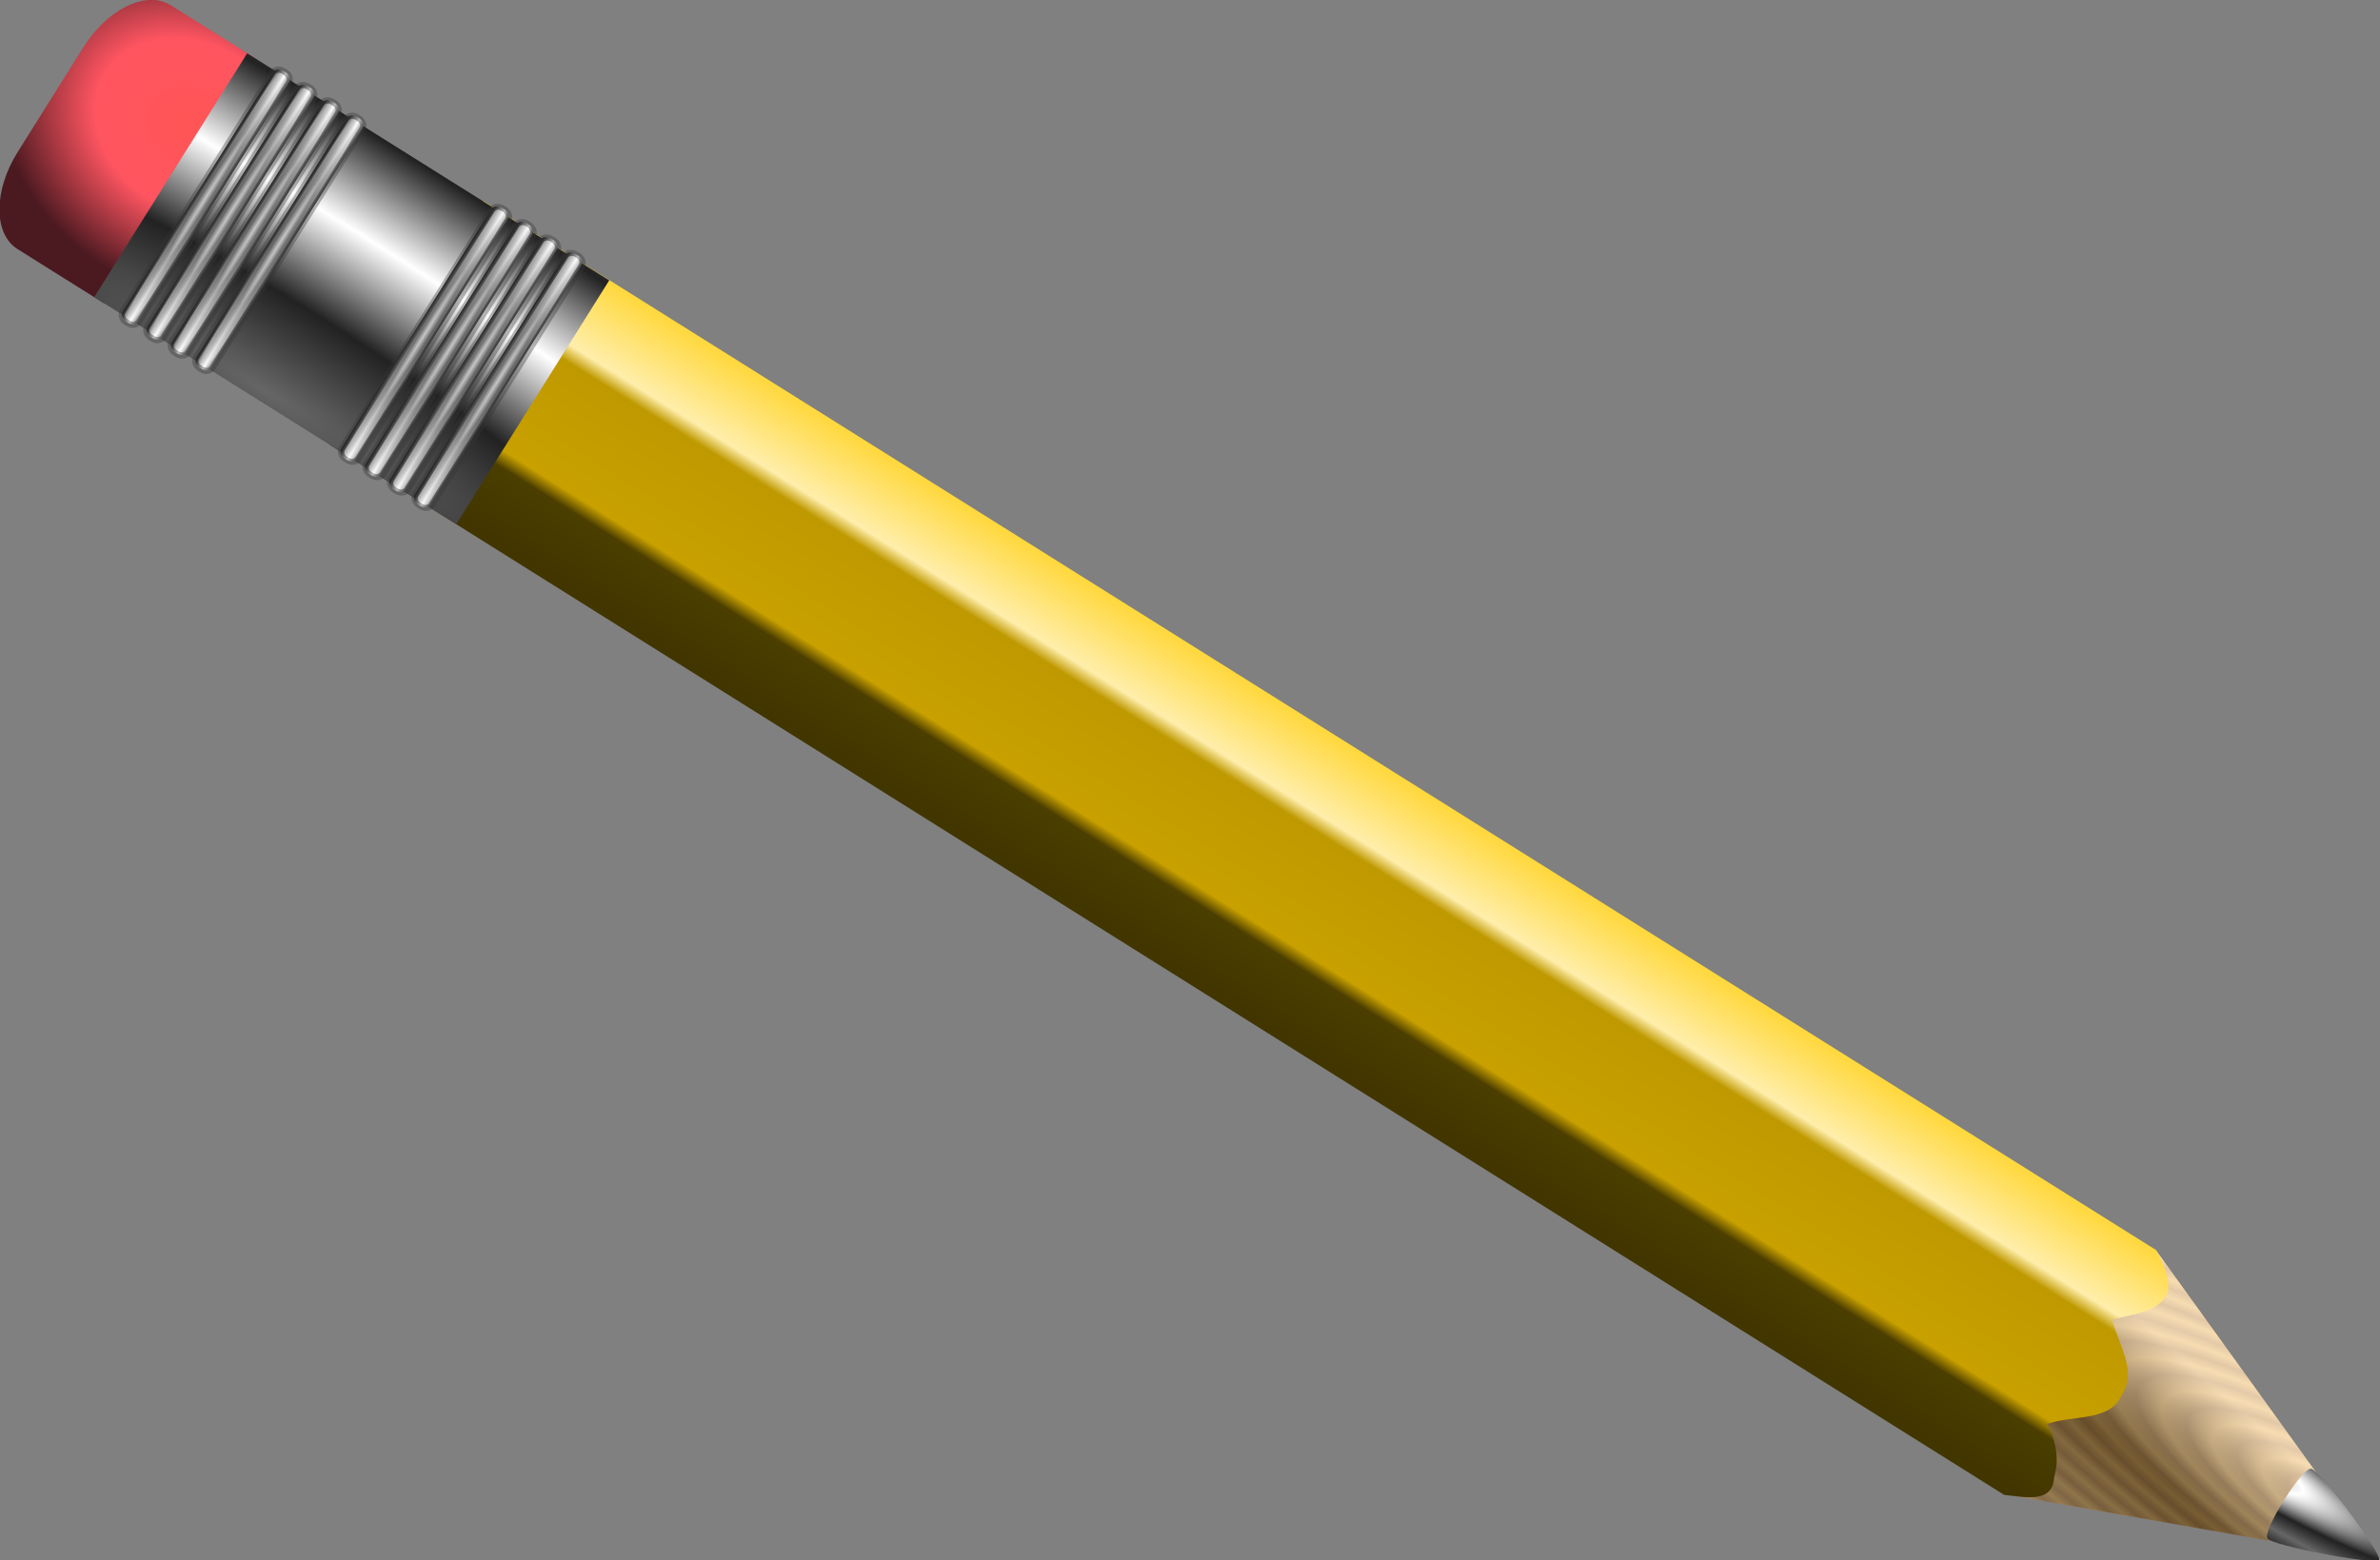 <?xml version="1.0" encoding="UTF-8" standalone="no"?>
<svg
   xmlns:dc="http://purl.org/dc/elements/1.1/"
   xmlns:cc="http://creativecommons.org/ns#"
   xmlns:rdf="http://www.w3.org/1999/02/22-rdf-syntax-ns#"
   xmlns:svg="http://www.w3.org/2000/svg"
   xmlns="http://www.w3.org/2000/svg"
   xmlns:xlink="http://www.w3.org/1999/xlink"
   xmlns:sodipodi="http://sodipodi.sourceforge.net/DTD/sodipodi-0.dtd"
   xmlns:inkscape="http://www.inkscape.org/namespaces/inkscape"
   viewBox="0 0 438.333 287.394"
   version="1.1"
   id="svg196"
   sodipodi:docname="pencil.svg"
   width="115.976mm"
   height="76.04mm"
   inkscape:version="1.0.2-2 (e86c870879, 2021-01-15)">
  <rect x="0" y="0" width="438.333" height="287.394" fill="#808080" stroke="none"/>
  <sodipodi:namedview
     pagecolor="#ffffff"
     bordercolor="#666666"
     borderopacity="1"
     objecttolerance="10"
     gridtolerance="10"
     guidetolerance="10"
     inkscape:pageopacity="0"
     inkscape:pageshadow="2"
     inkscape:window-width="1920"
     inkscape:window-height="1017"
     id="namedview198"
     showgrid="false"
     units="mm"
     inkscape:zoom="1.6542153"
     inkscape:cx="211.95511"
     inkscape:cy="149.16"
     inkscape:window-x="-8"
     inkscape:window-y="-8"
     inkscape:window-maximized="1"
     inkscape:current-layer="svg196"
     inkscape:document-rotation="0" />
  <defs
     id="defs82">
    <filter
       id="as">
      <feGaussianBlur
         stdDeviation=".272"
         id="feGaussianBlur2" />
    </filter>
    <filter
       id="at"
       x="-0.006"
       y="-0.135"
       width="1.013"
       height="1.269">
      <feGaussianBlur
         stdDeviation="1.159"
         id="feGaussianBlur5" />
    </filter>
    <linearGradient
       id="f">
      <stop
         stop-color="#3e3200"
         offset="0"
         id="stop8" />
      <stop
         stop-color="#4b3e00"
         offset=".267"
         id="stop10" />
      <stop
         stop-color="#c8a000"
         offset=".312"
         id="stop12" />
      <stop
         stop-color="#bf9900"
         offset=".634"
         id="stop14" />
      <stop
         stop-color="#ffeeab"
         offset=".681"
         id="stop16" />
      <stop
         stop-color="#ffce0b"
         offset="1"
         id="stop18" />
    </linearGradient>
    <linearGradient
       id="a">
      <stop
         stop-color="#666"
         offset="0"
         id="stop21" />
      <stop
         stop-color="#222"
         offset=".5"
         id="stop23" />
      <stop
         stop-color="#fff"
         offset="1"
         id="stop25" />
    </linearGradient>
    <linearGradient
       id="g">
      <stop
         stop-color="#ba7d2d"
         offset="0"
         id="stop28" />
      <stop
         stop-color="#ebad48"
         offset=".5"
         id="stop30" />
      <stop
         stop-color="#bf8232"
         offset="1"
         id="stop32" />
    </linearGradient>
    <linearGradient
       id="h">
      <stop
         stop-color="#f55"
         offset="0"
         id="stop35" />
      <stop
         stop-color="#ff5561"
         offset=".5"
         id="stop37" />
      <stop
         stop-color="#4b1920"
         offset="1"
         id="stop39" />
    </linearGradient>
    <linearGradient
       id="ar"
       x1="316.32"
       x2="328.28"
       y1="70.855"
       y2="21.366"
       gradientTransform="matrix(0.957,0,0,0.674,45.737,265.83)"
       gradientUnits="userSpaceOnUse"
       xlink:href="#a" />
    <linearGradient
       id="aq"
       x2="0"
       y1="317.36"
       y2="262.36"
       gradientUnits="userSpaceOnUse"
       xlink:href="#f"
       spreadMethod="reflect" />
    <linearGradient
       id="ap"
       x1="316.32"
       x2="328.28"
       y1="70.855"
       y2="21.366"
       gradientTransform="matrix(0.615,0.733,-0.516,0.433,138.958,60.884)"
       gradientUnits="userSpaceOnUse"
       xlink:href="#a" />
    <linearGradient
       id="ao"
       x2="0"
       y1="451.71"
       y2="396.71"
       gradientUnits="userSpaceOnUse"
       xlink:href="#f"
       spreadMethod="reflect"
       gradientTransform="matrix(0.643,0.766,-0.766,0.643,416.113,-231.384)" />
    <radialGradient
       id="an"
       cx="-47.638"
       cy="49.491"
       r="12.5"
       gradientTransform="matrix(2.628,0,-1.4739e-7,2.143,106.11,176.52)"
       gradientUnits="userSpaceOnUse"
       xlink:href="#h" />
    <radialGradient
       id="am"
       cx="545"
       cy="7.362"
       r="30"
       gradientTransform="matrix(0.318,0,0,0.074,230.91,287.12)"
       gradientUnits="userSpaceOnUse"
       xlink:href="#g"
       spreadMethod="reflect" />
    <radialGradient
       id="al"
       cx="307.72"
       cy="25.117"
       r="30"
       gradientTransform="matrix(1.497,1.0021e-5,-5.4662e-7,0.145,-117.35,284.63)"
       gradientUnits="userSpaceOnUse"
       xlink:href="#a"
       spreadMethod="reflect" />
    <radialGradient
       id="ak"
       cx="-12.931"
       cy="75.759"
       r="22.5"
       gradientTransform="matrix(7.108,0,0,1.321,105.61,212.46)"
       gradientUnits="userSpaceOnUse"
       xlink:href="#a"
       spreadMethod="reflect" />
    <radialGradient
       id="e"
       cx="9.451"
       cy="175.68"
       r="1.022"
       gradientTransform="matrix(-2.033,-2.423,-19.77,16.59,3593.367,-2833.463)"
       gradientUnits="userSpaceOnUse"
       xlink:href="#a"
       spreadMethod="reflect" />
    <radialGradient
       id="d"
       cx="9.451"
       cy="175.68"
       r="1.022"
       gradientTransform="matrix(-2.033,-2.423,-19.77,16.59,3590.355,-2837.052)"
       gradientUnits="userSpaceOnUse"
       xlink:href="#a"
       spreadMethod="reflect" />
    <radialGradient
       id="c"
       cx="9.451"
       cy="175.68"
       r="1.022"
       gradientTransform="matrix(-2.033,-2.423,-19.77,16.59,3587.343,-2840.642)"
       gradientUnits="userSpaceOnUse"
       xlink:href="#a"
       spreadMethod="reflect" />
    <radialGradient
       id="b"
       cx="9.451"
       cy="175.68"
       r="1.022"
       gradientTransform="matrix(-2.033,-2.423,-19.77,16.59,3584.331,-2844.231)"
       gradientUnits="userSpaceOnUse"
       xlink:href="#a"
       spreadMethod="reflect" />
    <radialGradient
       id="aj"
       cx="9.451"
       cy="175.68"
       r="1.022"
       gradientTransform="matrix(2.055,0,0,19.357,-47.032,-3223.4)"
       gradientUnits="userSpaceOnUse"
       xlink:href="#a"
       spreadMethod="reflect" />
    <radialGradient
       id="ai"
       cx="9.451"
       cy="175.68"
       r="1.022"
       gradientTransform="matrix(2.055,0,0,19.357,-43.987,-3223.4)"
       gradientUnits="userSpaceOnUse"
       xlink:href="#a"
       spreadMethod="reflect" />
    <radialGradient
       id="ah"
       cx="9.451"
       cy="175.68"
       r="1.022"
       gradientTransform="matrix(2.055,0,0,19.357,-40.942,-3223.4)"
       gradientUnits="userSpaceOnUse"
       xlink:href="#a"
       spreadMethod="reflect" />
    <radialGradient
       id="ag"
       cx="9.451"
       cy="175.68"
       r="1.022"
       gradientTransform="matrix(2.055,0,0,19.357,-37.897,-3223.4)"
       gradientUnits="userSpaceOnUse"
       xlink:href="#a"
       spreadMethod="reflect" />
    <radialGradient
       id="af"
       cx="-47.638"
       cy="49.491"
       r="12.5"
       gradientTransform="matrix(1.689,2.013,-1.642,1.378,246.181,49.725)"
       gradientUnits="userSpaceOnUse"
       xlink:href="#h" />
    <radialGradient
       id="ae"
       cx="545"
       cy="7.362"
       r="30"
       gradientTransform="matrix(0.205,0.244,-0.057,0.048,241.677,216.419)"
       gradientUnits="userSpaceOnUse"
       xlink:href="#g"
       spreadMethod="reflect" />
    <radialGradient
       id="ad"
       cx="307.72"
       cy="25.117"
       r="30"
       gradientTransform="matrix(0.962,1.147,-0.111,0.093,19.726,-51.963)"
       gradientUnits="userSpaceOnUse"
       xlink:href="#a"
       spreadMethod="reflect" />
    <radialGradient
       id="ac"
       cx="-12.931"
       cy="75.759"
       r="22.5"
       gradientTransform="matrix(4.569,5.445,-1.012,0.849,218.328,72.443)"
       gradientUnits="userSpaceOnUse"
       xlink:href="#a"
       spreadMethod="reflect" />
    <radialGradient
       id="ab"
       cx="10.077"
       cy="175.59"
       r="1.022"
       gradientTransform="matrix(1,0,0,17.603,0,-2915.4)"
       gradientUnits="userSpaceOnUse"
       xlink:href="#a"
       spreadMethod="reflect" />
    <radialGradient
       id="aa"
       cx="13.122"
       cy="175.59"
       r="1.022"
       gradientTransform="matrix(1,0,0,17.603,0,-2915.4)"
       gradientUnits="userSpaceOnUse"
       xlink:href="#a"
       spreadMethod="reflect" />
    <radialGradient
       id="z"
       cx="16.167"
       cy="175.59"
       r="1.022"
       gradientTransform="matrix(1,0,0,17.603,0,-2915.4)"
       gradientUnits="userSpaceOnUse"
       xlink:href="#a"
       spreadMethod="reflect" />
    <radialGradient
       id="y"
       cx="19.212"
       cy="175.59"
       r="1.022"
       gradientTransform="matrix(1,0,0,17.603,0,-2915.4)"
       gradientUnits="userSpaceOnUse"
       xlink:href="#a"
       spreadMethod="reflect" />
    <radialGradient
       id="x"
       cx="-19.212"
       cy="175.59"
       r="1.022"
       gradientTransform="matrix(1,0,0,17.603,0,-2915.4)"
       gradientUnits="userSpaceOnUse"
       xlink:href="#a" />
    <radialGradient
       id="w"
       cx="-16.167"
       cy="175.59"
       r="1.022"
       gradientTransform="matrix(1,0,0,17.603,0,-2915.4)"
       gradientUnits="userSpaceOnUse"
       xlink:href="#a" />
    <radialGradient
       id="v"
       cx="-13.122"
       cy="175.59"
       r="1.022"
       gradientTransform="matrix(1,0,0,17.603,0,-2915.4)"
       gradientUnits="userSpaceOnUse"
       xlink:href="#a" />
    <radialGradient
       id="u"
       cx="-10.077"
       cy="175.59"
       r="1.022"
       gradientTransform="matrix(1,0,0,17.604,0,-2915.4)"
       gradientUnits="userSpaceOnUse"
       xlink:href="#a" />
    <radialGradient
       id="t"
       cx="19.212"
       cy="175.59"
       r="1.022"
       gradientTransform="matrix(-1.539,0,0,23.471,18.413,-3830.3)"
       gradientUnits="userSpaceOnUse"
       xlink:href="#a"
       spreadMethod="reflect" />
    <radialGradient
       id="s"
       cx="16.167"
       cy="175.59"
       r="1.022"
       gradientTransform="matrix(-1.539,0,0,23.471,18.413,-3830.3)"
       gradientUnits="userSpaceOnUse"
       xlink:href="#a"
       spreadMethod="reflect" />
    <radialGradient
       id="r"
       cx="13.122"
       cy="175.59"
       r="1.022"
       gradientTransform="matrix(-1.539,0,0,23.471,18.413,-3830.3)"
       gradientUnits="userSpaceOnUse"
       xlink:href="#a"
       spreadMethod="reflect" />
    <radialGradient
       id="q"
       cx="10.077"
       cy="175.59"
       r="1.022"
       gradientTransform="matrix(-1.539,0,0,23.471,18.413,-3830.3)"
       gradientUnits="userSpaceOnUse"
       xlink:href="#a"
       spreadMethod="reflect" />
    <radialGradient
       id="p"
       cx="10.077"
       cy="175.59"
       r="1.022"
       gradientTransform="matrix(1,0,0,17.604,0,-2915.4)"
       gradientUnits="userSpaceOnUse"
       xlink:href="#a" />
    <radialGradient
       id="o"
       cx="19.212"
       cy="175.59"
       r="1.022"
       gradientTransform="matrix(1,0,0,17.603,0,-2915.4)"
       gradientUnits="userSpaceOnUse"
       xlink:href="#a" />
    <radialGradient
       id="n"
       cx="13.122"
       cy="175.59"
       r="1.022"
       gradientTransform="matrix(1,0,0,17.603,0,-2915.4)"
       gradientUnits="userSpaceOnUse"
       xlink:href="#a" />
    <radialGradient
       id="m"
       cx="16.167"
       cy="175.59"
       r="1.022"
       gradientTransform="matrix(1,0,0,17.603,0,-2915.4)"
       gradientUnits="userSpaceOnUse"
       xlink:href="#a" />
    <radialGradient
       id="l"
       cx="9.451"
       cy="175.68"
       r="1.022"
       gradientTransform="matrix(-2.033,-2.422,-19.771,16.59,3611.329,-2812.353)"
       gradientUnits="userSpaceOnUse"
       xlink:href="#a"
       spreadMethod="reflect" />
    <radialGradient
       id="k"
       cx="9.451"
       cy="175.68"
       r="1.022"
       gradientTransform="matrix(-2.033,-2.422,-19.771,16.59,3614.341,-2808.764)"
       gradientUnits="userSpaceOnUse"
       xlink:href="#a"
       spreadMethod="reflect" />
    <radialGradient
       id="j"
       cx="9.451"
       cy="175.68"
       r="1.022"
       gradientTransform="matrix(-2.033,-2.422,-19.771,16.59,3617.353,-2805.174)"
       gradientUnits="userSpaceOnUse"
       xlink:href="#a"
       spreadMethod="reflect" />
    <radialGradient
       id="i"
       cx="9.451"
       cy="175.68"
       r="1.022"
       gradientTransform="matrix(-2.033,-2.422,-19.771,16.59,3620.365,-2801.586)"
       gradientUnits="userSpaceOnUse"
       xlink:href="#a"
       spreadMethod="reflect" />
    <radialGradient
       inkscape:collect="always"
       xlink:href="#a"
       id="radialGradient1025"
       gradientUnits="userSpaceOnUse"
       gradientTransform="matrix(2.055,0,0,19.357,-19.884,-3223.4)"
       cx="9.451"
       cy="175.68"
       r="1.022"
       spreadMethod="reflect" />
    <radialGradient
       inkscape:collect="always"
       xlink:href="#a"
       id="radialGradient1027"
       gradientUnits="userSpaceOnUse"
       gradientTransform="matrix(2.055,0,0,19.357,-16.839,-3223.4)"
       cx="9.451"
       cy="175.68"
       r="1.022"
       spreadMethod="reflect" />
    <radialGradient
       inkscape:collect="always"
       xlink:href="#a"
       id="radialGradient1029"
       gradientUnits="userSpaceOnUse"
       gradientTransform="matrix(2.055,0,0,19.357,-13.794,-3223.4)"
       cx="9.451"
       cy="175.68"
       r="1.022"
       spreadMethod="reflect" />
    <radialGradient
       inkscape:collect="always"
       xlink:href="#a"
       id="radialGradient1031"
       gradientUnits="userSpaceOnUse"
       gradientTransform="matrix(2.055,0,0,19.357,-10.749,-3223.4)"
       cx="9.451"
       cy="175.68"
       r="1.022"
       spreadMethod="reflect" />
  </defs>
  <g
     transform="matrix(0.963,0.604,-0.604,0.963,224.41,-237.188)"
     id="g136">
    <path
       d="m -32.524,267.68 c -4.617,0 -8.333,5.947 -8.333,13.333 v 20 c 0,7.387 3.717,13.333 8.333,13.333 h 16.667 v -46.667 h -16.667 z"
       fill="url(#an)"
       id="path86"
       style="fill:url(#an)" />
    <path
       d="m 404.46,291 -57.321,23.333 v -46.667 z"
       fill="url(#am)"
       id="path88"
       style="fill:url(#am)" />
    <path
       d="m 404.55,291 -57.411,23.333 v -46.667 z"
       fill="url(#ar)"
       opacity="0.577"
       id="path90"
       style="fill:url(#ar)" />
    <path
       d="m 404.46,291 c 0,1.067 -15.773,7.201 -17.144,6.667 -1.371,-0.533 -1.372,-12.801 0,-13.335 1.372,-0.534 17.144,5.601 17.144,6.667 z"
       fill="url(#al)"
       id="path92"
       style="fill:url(#al)" />
    <path
       d="m 27.156,267.66 v 46.688 h 320.28 c 2.748,-1.401 7.216,-2.813 5.5,-6.375 -0.549,-1.14 -0.851,-3.936 -5.469,-6.969 h -0.312 c 2.788,-3.623 8.542,-5.73 7.812,-10.5 0,-4.58 -4.171,-6.212 -7.812,-9.5 2.926,-3.113 5.696,-5.07 5.281,-8.344 -0.305,-2.405 -5.281,-5 -5.281,-5 h -320 z"
       fill="url(#aq)"
       id="path94"
       style="fill:url(#aq)" />
    <path
       d="m -17.857,267.7 h 69.244 v 46.632 h -69.244 z"
       fill="url(#ak)"
       id="path96"
       style="fill:url(#ak)" />
    <path
       transform="matrix(-1.539,0,0,1.333,18.413,56.899)"
       d="m 9.938,157.589 h 0.277 c 0.49,0 0.884,0.405 0.884,0.909 v 34.182 c 0,0.504 -0.394,0.909 -0.884,0.909 H 9.938 c -0.49,0 -0.884,-0.405 -0.884,-0.909 v -34.182 c 0,-0.504 0.394,-0.909 0.884,-0.909 z"
       fill="url(#e)"
       id="path98"
       style="fill:url(#radialGradient1025)" />
    <path
       transform="matrix(-1.539,0,0,1.333,18.413,56.899)"
       d="m 12.983,157.589 h 0.277 c 0.49,0 0.884,0.405 0.884,0.909 v 34.182 c 0,0.504 -0.394,0.909 -0.884,0.909 h -0.277 c -0.49,0 -0.884,-0.405 -0.884,-0.909 v -34.182 c 0,-0.504 0.394,-0.909 0.884,-0.909 z"
       fill="url(#d)"
       id="path100"
       style="fill:url(#radialGradient1027)" />
    <path
       transform="matrix(-1.539,0,0,1.333,18.413,56.899)"
       d="m 16.029,157.589 h 0.277 c 0.49,0 0.884,0.405 0.884,0.909 v 34.182 c 0,0.504 -0.394,0.909 -0.884,0.909 H 16.029 c -0.49,0 -0.884,-0.405 -0.884,-0.909 v -34.182 c 0,-0.504 0.394,-0.909 0.884,-0.909 z"
       fill="url(#c)"
       id="path102"
       style="fill:url(#radialGradient1029)" />
    <path
       transform="matrix(-1.539,0,0,1.333,18.413,56.899)"
       d="m 19.074,157.589 h 0.277 c 0.49,0 0.884,0.405 0.884,0.909 v 34.182 c 0,0.504 -0.394,0.909 -0.884,0.909 h -0.277 c -0.49,0 -0.884,-0.405 -0.884,-0.909 v -34.182 c 0,-0.504 0.394,-0.909 0.884,-0.909 z"
       fill="url(#b)"
       id="path104"
       style="fill:url(#radialGradient1031)" />
    <path
       transform="matrix(-1.539,0,0,1.333,18.413,56.899)"
       d="m -17.209,157.589 h 0.277 c 0.49,0 0.884,0.405 0.884,0.909 v 34.182 c 0,0.504 -0.394,0.909 -0.884,0.909 h -0.277 c -0.49,0 -0.884,-0.405 -0.884,-0.909 v -34.182 c 0,-0.504 0.394,-0.909 0.884,-0.909 z"
       fill="url(#aj)"
       id="path106"
       style="fill:url(#aj)" />
    <path
       transform="matrix(-1.539,0,0,1.333,18.413,56.899)"
       d="m -14.164,157.589 h 0.277 c 0.49,0 0.884,0.405 0.884,0.909 v 34.182 c 0,0.504 -0.394,0.909 -0.884,0.909 h -0.277 c -0.49,0 -0.884,-0.405 -0.884,-0.909 v -34.182 c 0,-0.504 0.394,-0.909 0.884,-0.909 z"
       fill="url(#ai)"
       id="path108"
       style="fill:url(#ai)" />
    <path
       transform="matrix(-1.539,0,0,1.333,18.413,56.899)"
       d="m -11.119,157.589 h 0.277 c 0.49,0 0.884,0.405 0.884,0.909 v 34.182 c 0,0.504 -0.394,0.909 -0.884,0.909 h -0.277 c -0.49,0 -0.884,-0.405 -0.884,-0.909 v -34.182 c 0,-0.504 0.394,-0.909 0.884,-0.909 z"
       fill="url(#ah)"
       id="path110"
       style="fill:url(#ah)" />
    <path
       transform="matrix(-1.539,0,0,1.333,18.413,56.899)"
       d="m -8.074,157.589 h 0.277 c 0.49,0 0.884,0.405 0.884,0.909 v 34.182 c 0,0.504 -0.394,0.909 -0.884,0.909 H -8.074 c -0.49,0 -0.884,-0.405 -0.884,-0.909 v -34.182 c 0,-0.504 0.394,-0.909 0.884,-0.909 z"
       fill="url(#ag)"
       id="path112"
       style="fill:url(#ag)" />
    <g
       opacity="0.37"
       stroke="#333333"
       id="g122">
      <path
         d="M 3.121,267.02 H 2.694 c -0.753,0 -1.36,0.541 -1.36,1.212 v 45.576 c 0,0.672 0.607,1.212 1.36,1.212 H 3.121 c 0.753,0 1.36,-0.541 1.36,-1.212 v -45.576 c 0,-0.672 -0.607,-1.212 -1.36,-1.212 z"
         fill="url(#q)"
         id="path114"
         style="fill:url(#q)" />
      <path
         d="m -1.565,267.02 h -0.427 c -0.753,0 -1.36,0.541 -1.36,1.212 v 45.576 c 0,0.672 0.607,1.212 1.36,1.212 h 0.427 c 0.753,0 1.36,-0.541 1.36,-1.212 v -45.576 c 0,-0.672 -0.607,-1.212 -1.36,-1.212 z"
         fill="url(#r)"
         id="path116"
         style="fill:url(#r)" />
      <path
         d="m -6.25,267.02 h -0.427 c -0.753,0 -1.36,0.541 -1.36,1.212 v 45.576 c 0,0.672 0.607,1.212 1.36,1.212 h 0.427 c 0.753,0 1.36,-0.541 1.36,-1.212 v -45.576 c 0,-0.672 -0.607,-1.212 -1.36,-1.212 z"
         fill="url(#s)"
         id="path118"
         style="fill:url(#s)" />
      <path
         d="m -10.936,267.02 h -0.427 c -0.753,0 -1.36,0.541 -1.36,1.212 v 45.576 c 0,0.672 0.607,1.212 1.36,1.212 h 0.427 c 0.753,0 1.36,-0.541 1.36,-1.212 v -45.576 c 0,-0.672 -0.607,-1.212 -1.36,-1.212 z"
         fill="url(#t)"
         id="path120"
         style="fill:url(#t)" />
    </g>
    <g
       transform="matrix(1.539,0,0,1.333,60.317,56.899)"
       opacity="0.37"
       stroke="#333333"
       stroke-width="0.698"
       id="g134">
      <g
         stroke="#333333"
         stroke-width="0.698"
         id="g132">
        <path
           transform="scale(-1,1)"
           d="m 9.938,157.589 h 0.277 c 0.49,0 0.884,0.405 0.884,0.909 v 34.182 c 0,0.504 -0.394,0.909 -0.884,0.909 H 9.938 c -0.49,0 -0.884,-0.405 -0.884,-0.909 v -34.182 c 0,-0.504 0.394,-0.909 0.884,-0.909 z"
           fill="url(#p)"
           id="path124"
           style="fill:url(#p)" />
        <path
           transform="scale(-1,1)"
           d="m 12.983,157.589 h 0.277 c 0.49,0 0.884,0.405 0.884,0.909 v 34.182 c 0,0.504 -0.394,0.909 -0.884,0.909 h -0.277 c -0.49,0 -0.884,-0.405 -0.884,-0.909 v -34.182 c 0,-0.504 0.394,-0.909 0.884,-0.909 z"
           fill="url(#n)"
           id="path126"
           style="fill:url(#n)" />
        <path
           transform="scale(-1,1)"
           d="m 16.029,157.589 h 0.277 c 0.49,0 0.884,0.405 0.884,0.909 v 34.182 c 0,0.504 -0.394,0.909 -0.884,0.909 H 16.029 c -0.49,0 -0.884,-0.405 -0.884,-0.909 v -34.182 c 0,-0.504 0.394,-0.909 0.884,-0.909 z"
           fill="url(#m)"
           id="path128"
           style="fill:url(#m)" />
        <path
           transform="scale(-1,1)"
           d="m 19.074,157.589 h 0.277 c 0.49,0 0.884,0.405 0.884,0.909 v 34.182 c 0,0.504 -0.394,0.909 -0.884,0.909 h -0.277 c -0.49,0 -0.884,-0.405 -0.884,-0.909 v -34.182 c 0,-0.504 0.394,-0.909 0.884,-0.909 z"
           fill="url(#o)"
           id="path130"
           style="fill:url(#o)" />
      </g>
    </g>
  </g>
</svg>

